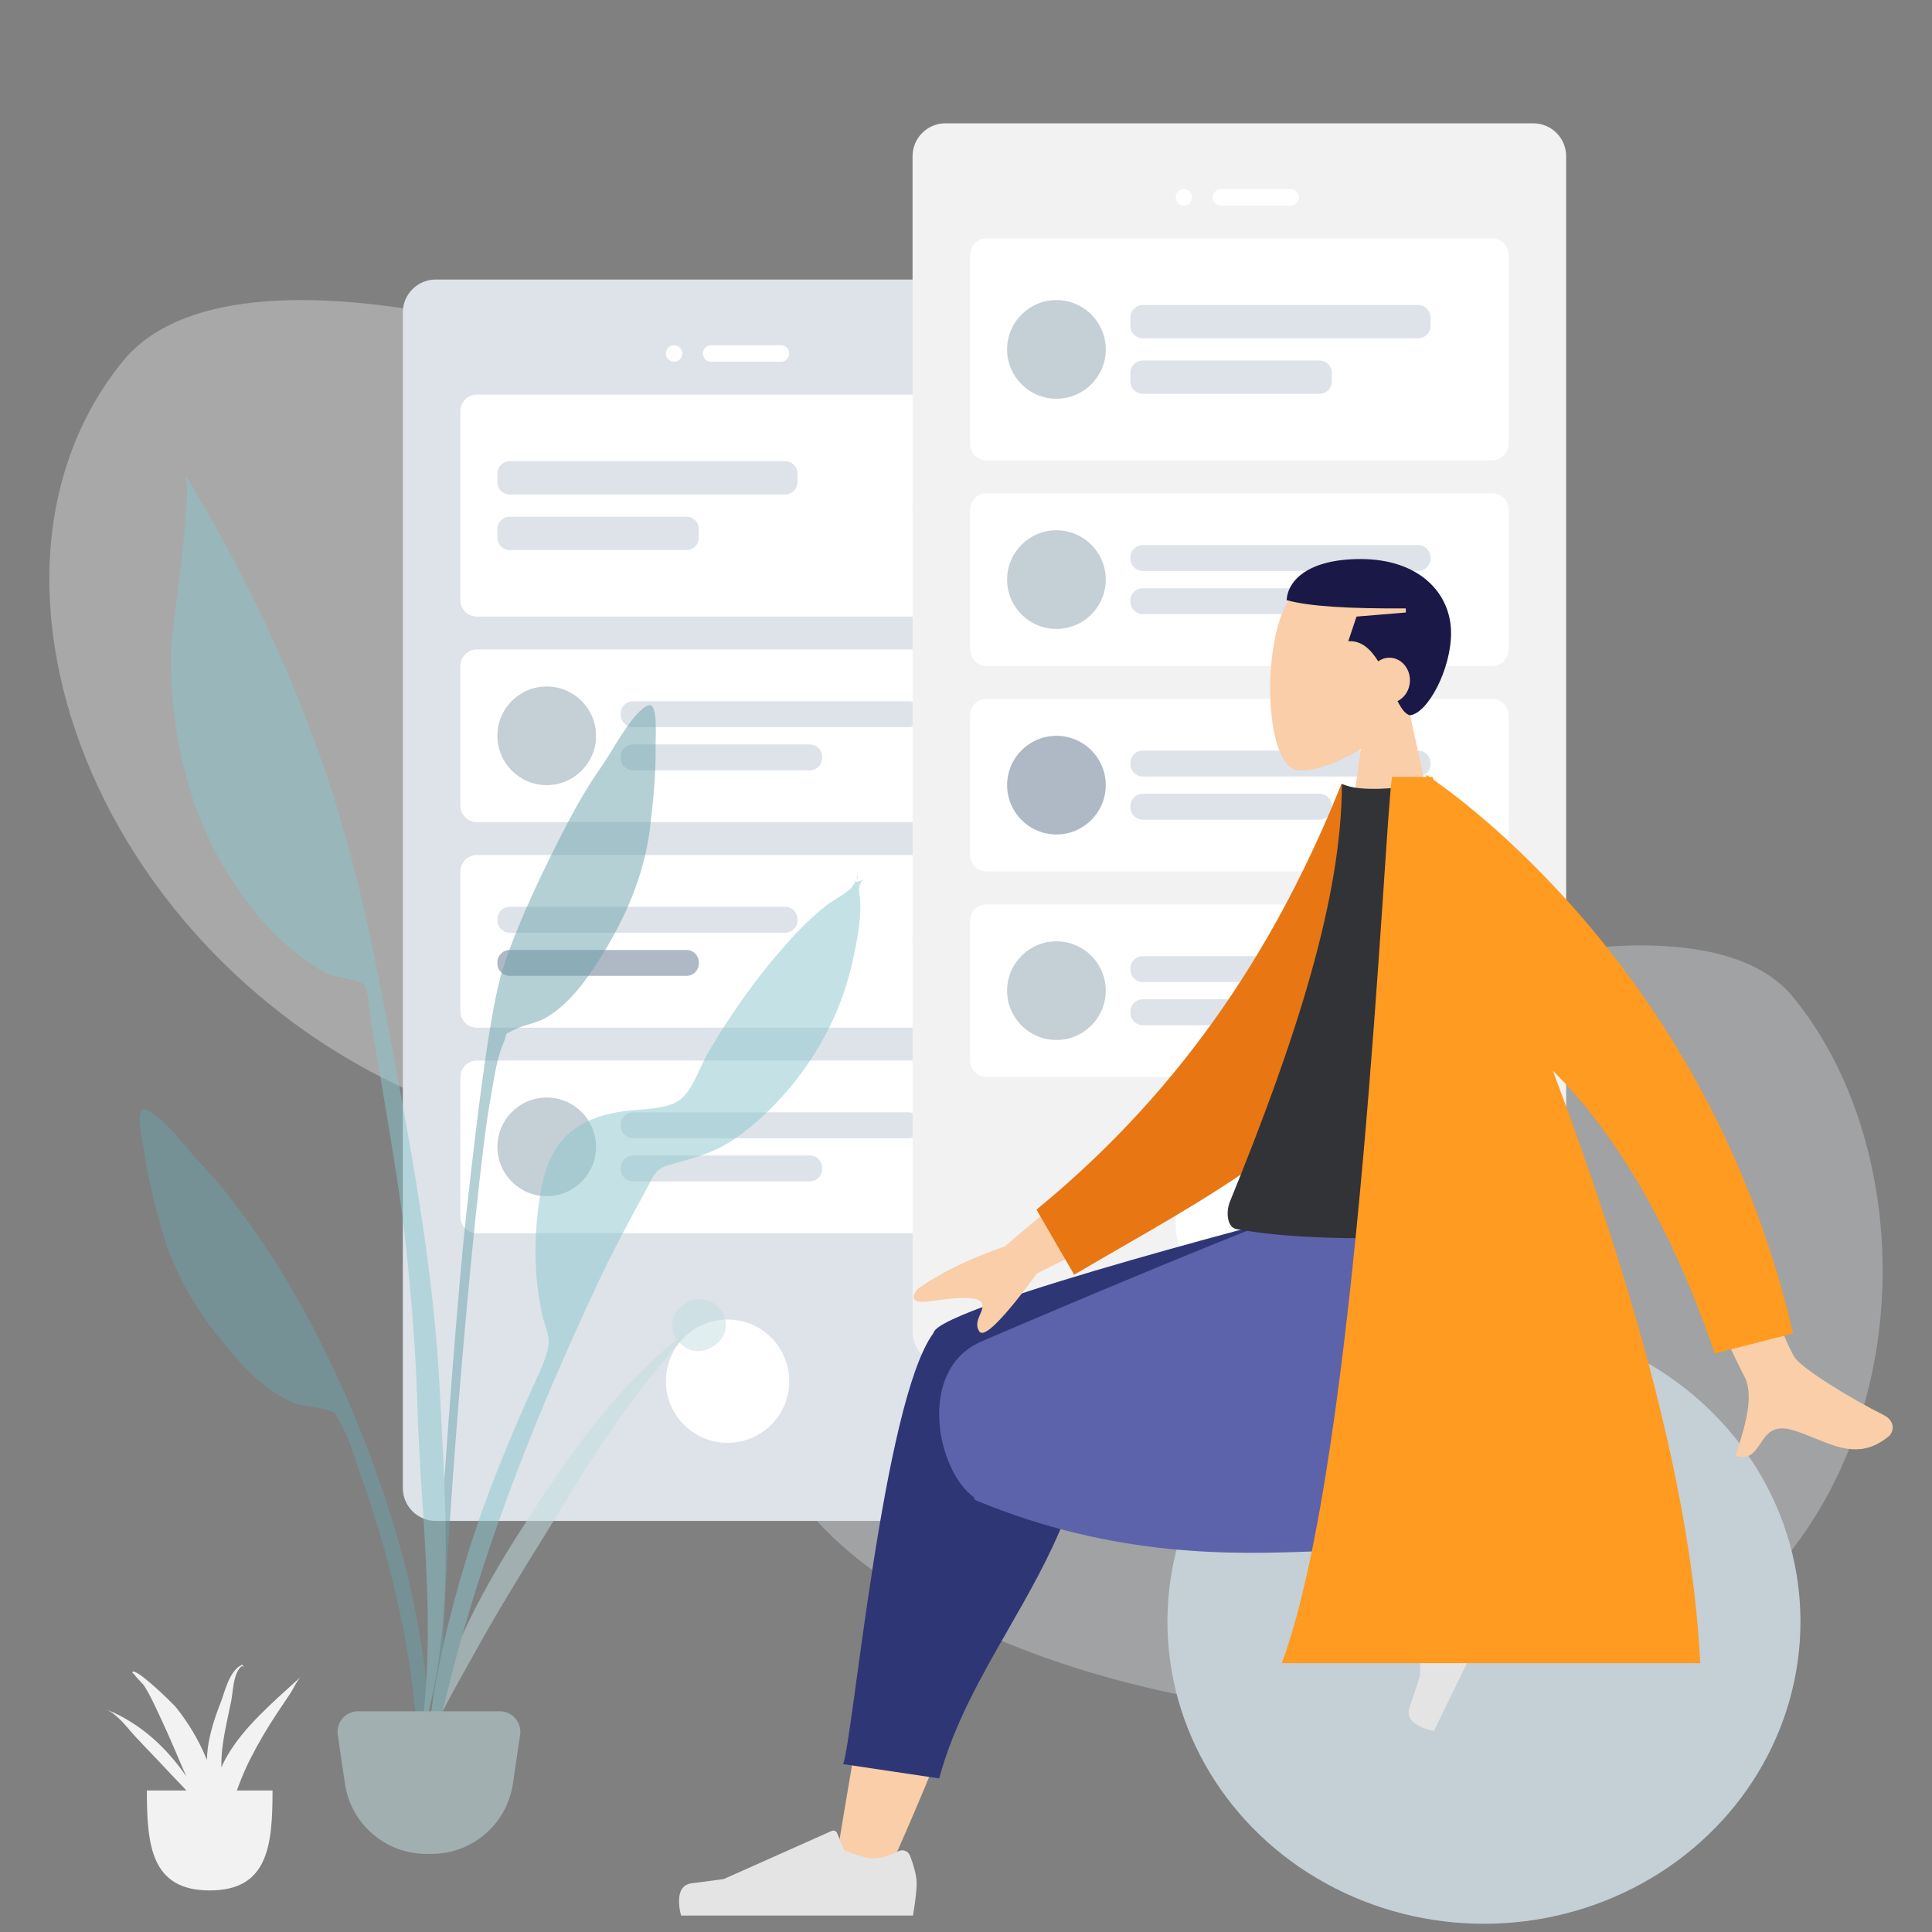 <svg xmlns="http://www.w3.org/2000/svg" width="470" height="470" viewBox="0 0 470 470">
  <rect x="0" y="0" width="470" height="470" fill="#808080" stroke="none"/>
  <g opacity=".346" transform="translate(-11 125)">
    <path fill="rgb(242,242,242)" fill-rule="evenodd" d="M332.865 78.756C328.346 20.314 85.894-92.486 40.884-37.131c-45.01 55.356-1.738 159.244 92.587 185.847 94.325 26.603 203.913-11.517 199.394-69.96z"/>
    <path fill="rgb(221,227,233)" fill-rule="evenodd" d="M198.09 216.083c3.856-49.649 210.773-145.477 249.186-98.451 38.413 47.027 28.69 145.942-51.81 168.542-80.5 22.6-201.233-20.443-197.376-70.092z"/>
  </g>
  <g transform="translate(26 405)">
    <path fill="rgb(242,242,242)" fill-rule="evenodd" d="M9.727 30.57c0 13.43 1.06 24.317 15.286 24.317 14.226 0 15.286-10.887 15.286-24.317"/>
    <path fill="rgb(242,242,242)" fill-rule="evenodd" d="M29.245 22.191c-.521.902-.986 1.821-1.397 2.755-.014-1.922.092-3.859.382-5.822.496-3.362 1.254-6.707 1.966-10.046.512-2.4.479-6.71 2.422-8.623.533-.413.661.398.661.749.007.074-.001-1.436-.518-1.173-3.073 1.587-4.069 6.577-5.052 9.076-1.435 3.647-2.657 7.375-3.16 11.169-.127.958-.196 1.917-.212 2.873-.104-.256-.203-.514-.311-.769-1.774-4.16-4.167-8.218-7.152-11.961-.735-.921-9.974-10.009-10.697-8.618.071.202.221.37.449.503.013.015.014.007.006-.016.543.876 2.085 2.23 2.566 2.998 1.209 1.933 2.149 3.984 3.105 5.996 2.018 4.252 3.89 8.546 5.705 12.85.423 1.002.863 1.999 1.312 2.993C14.686 20.444 8.506 14.378 0 10.906c2.905 1.478 4.81 4.259 6.772 6.388 2.366 2.568 4.859 5.067 7.23 7.632 2.796 3.026 6.087 6.213 8.777 9.562 2.605 5.47 5.137 10.945 6.7 16.695-.64-1.987-.05-4.732-.16-6.817-.087-1.659-.281-3.305-.547-4.948.329.741.612 1.483.74 2.172-.117-1.157-.252-2.306-.397-3.45.372-1.071.737-2.07.984-2.893 1.265-4.222 2.771-8.37 4.822-12.414 1.898-3.741 4.075-7.434 6.447-11.014 1.106-1.669 2.228-3.332 3.343-4.998.73-1.091 1.424-2.837 2.44-3.882-6.566 6.003-13.74 12.049-17.905 19.251"/>
  </g>
  <g transform="translate(50 68)">
    <path fill="rgb(221,227,233)" fill-rule="evenodd" d="M56 0h143c4.415 0 8 3.585 8 8v286c0 4.415-3.585 8-8 8H56c-4.415 0-8-3.585-8-8V8c0-4.415 3.585-8 8-8z"/>
    <ellipse cx="127" cy="268" fill="rgb(255,255,255)" rx="15" ry="15"/>
    <g transform="translate(112 16)">
      <ellipse cx="2" cy="2" fill="rgb(255,255,255)" rx="2" ry="2"/>
      <path fill="rgb(255,255,255)" fill-rule="evenodd" d="M11 0h17c1.104 0 2 .896 2 2s-.896 2-2 2H11c-1.104 0-2-.896-2-2s.896-2 2-2z"/>
    </g>
    <g transform="translate(62 28)">
      <g>
        <path fill="rgb(255,255,255)" fill-rule="evenodd" d="M4 0h123c2.208 0 4 1.792 4 4v46c0 2.208-1.792 4-4 4H4c-2.208 0-4-1.792-4-4V4c0-2.208 1.792-4 4-4z"/>
        <g transform="translate(9 16.2)">
          <path fill="rgb(221,227,233)" fill-rule="evenodd" d="M3 0h67c1.656 0 3 1.344 3 3v2.1c0 1.656-1.344 3-3 3H3c-1.656 0-3-1.344-3-3V3c0-1.656 1.344-3 3-3z"/>
          <path fill="rgb(221,227,233)" fill-rule="evenodd" d="M3 13.5h43c1.656 0 3 1.344 3 3v2.1c0 1.656-1.344 3-3 3H3c-1.656 0-3-1.344-3-3v-2.1c0-1.656 1.344-3 3-3z"/>
        </g>
        <g transform="translate(110 20)">
          <ellipse cx="7" cy="7" fill="rgb(221,227,233)" rx="7" ry="7"/>
          <ellipse cx="7" cy="7" fill="rgb(242,242,242)" rx="3" ry="3"/>
        </g>
      </g>
      <g transform="translate(0 62)">
        <path fill="rgb(255,255,255)" fill-rule="evenodd" d="M4 0h123c2.208 0 4 1.792 4 4v34c0 2.208-1.792 4-4 4H4c-2.208 0-4-1.792-4-4V4c0-2.208 1.792-4 4-4z"/>
        <g transform="translate(39 12.6)">
          <path fill="rgb(221,227,233)" fill-rule="evenodd" d="M3 0h67c1.656 0 3 1.344 3 3v.3c0 1.656-1.344 3-3 3H3c-1.656 0-3-1.344-3-3V3c0-1.656 1.344-3 3-3z"/>
          <path fill="rgb(221,227,233)" fill-rule="evenodd" d="M3 10.5h43c1.656 0 3 1.344 3 3v.3c0 1.656-1.344 3-3 3H3c-1.656 0-3-1.344-3-3v-.3c0-1.656 1.344-3 3-3z"/>
        </g>
        <ellipse cx="21" cy="21" fill="rgb(197,207,214)" rx="12" ry="12"/>
      </g>
      <g transform="translate(0 112)">
        <path fill="rgb(255,255,255)" fill-rule="evenodd" d="M4 0h123c2.208 0 4 1.792 4 4v34c0 2.208-1.792 4-4 4H4c-2.208 0-4-1.792-4-4V4c0-2.208 1.792-4 4-4z"/>
        <g transform="translate(9 12.6)">
          <path fill="rgb(221,227,233)" fill-rule="evenodd" d="M3 0h67c1.656 0 3 1.344 3 3v.3c0 1.656-1.344 3-3 3H3c-1.656 0-3-1.344-3-3V3c0-1.656 1.344-3 3-3z"/>
          <path fill="rgb(175,185,197)" fill-rule="evenodd" d="M3 10.5h43c1.656 0 3 1.344 3 3v.3c0 1.656-1.344 3-3 3H3c-1.656 0-3-1.344-3-3v-.3c0-1.656 1.344-3 3-3z"/>
        </g>
        <g transform="translate(110 14)">
          <ellipse cx="7" cy="7" fill="rgb(221,227,233)" rx="7" ry="7"/>
          <ellipse cx="7" cy="7" fill="rgb(242,242,242)" rx="3" ry="3"/>
        </g>
      </g>
      <g transform="translate(0 162)">
        <path fill="rgb(255,255,255)" fill-rule="evenodd" d="M4 0h123c2.208 0 4 1.792 4 4v34c0 2.208-1.792 4-4 4H4c-2.208 0-4-1.792-4-4V4c0-2.208 1.792-4 4-4z"/>
        <g transform="translate(39 12.6)">
          <path fill="rgb(221,227,233)" fill-rule="evenodd" d="M3 0h67c1.656 0 3 1.344 3 3v.3c0 1.656-1.344 3-3 3H3c-1.656 0-3-1.344-3-3V3c0-1.656 1.344-3 3-3z"/>
          <path fill="rgb(221,227,233)" fill-rule="evenodd" d="M3 10.5h43c1.656 0 3 1.344 3 3v.3c0 1.656-1.344 3-3 3H3c-1.656 0-3-1.344-3-3v-.3c0-1.656 1.344-3 3-3z"/>
        </g>
        <ellipse cx="21" cy="21" fill="rgb(197,207,214)" rx="12" ry="12"/>
      </g>
    </g>
  </g>
  <g transform="translate(222 30)">
    <path fill="rgb(242,242,242)" fill-rule="evenodd" d="M8 0h143c4.415 0 8 3.585 8 8v286c0 4.415-3.585 8-8 8H8c-4.415 0-8-3.585-8-8V8c0-4.415 3.585-8 8-8z"/>
    <ellipse cx="79" cy="268" fill="rgb(255,255,255)" rx="15" ry="15"/>
    <g transform="translate(64 16)">
      <ellipse cx="2" cy="2" fill="rgb(255,255,255)" rx="2" ry="2"/>
      <path fill="rgb(255,255,255)" fill-rule="evenodd" d="M11 0h17c1.104 0 2 .896 2 2s-.896 2-2 2H11c-1.104 0-2-.896-2-2s.896-2 2-2z"/>
    </g>
    <g transform="translate(14 28)">
      <g>
        <path fill="rgb(255,255,255)" fill-rule="evenodd" d="M4 0h123c2.208 0 4 1.792 4 4v46c0 2.208-1.792 4-4 4H4c-2.208 0-4-1.792-4-4V4c0-2.208 1.792-4 4-4z"/>
        <g transform="translate(39 16.2)">
          <path fill="rgb(221,227,233)" fill-rule="evenodd" d="M3 0h67c1.656 0 3 1.344 3 3v2.1c0 1.656-1.344 3-3 3H3c-1.656 0-3-1.344-3-3V3c0-1.656 1.344-3 3-3z"/>
          <path fill="rgb(221,227,233)" fill-rule="evenodd" d="M3 13.5h43c1.656 0 3 1.344 3 3v2.1c0 1.656-1.344 3-3 3H3c-1.656 0-3-1.344-3-3v-2.1c0-1.656 1.344-3 3-3z"/>
        </g>
        <ellipse cx="21" cy="27" fill="rgb(197,207,214)" rx="12" ry="12"/>
      </g>
      <g transform="translate(0 62)">
        <path fill="rgb(255,255,255)" fill-rule="evenodd" d="M4 0h123c2.208 0 4 1.792 4 4v34c0 2.208-1.792 4-4 4H4c-2.208 0-4-1.792-4-4V4c0-2.208 1.792-4 4-4z"/>
        <g transform="translate(39 12.6)">
          <path fill="rgb(221,227,233)" fill-rule="evenodd" d="M3 0h67c1.656 0 3 1.344 3 3v.3c0 1.656-1.344 3-3 3H3c-1.656 0-3-1.344-3-3V3c0-1.656 1.344-3 3-3z"/>
          <path fill="rgb(221,227,233)" fill-rule="evenodd" d="M3 10.5h43c1.656 0 3 1.344 3 3v.3c0 1.656-1.344 3-3 3H3c-1.656 0-3-1.344-3-3v-.3c0-1.656 1.344-3 3-3z"/>
        </g>
        <ellipse cx="21" cy="21" fill="rgb(197,207,214)" rx="12" ry="12"/>
      </g>
      <g transform="translate(0 112)">
        <path fill="rgb(255,255,255)" fill-rule="evenodd" d="M4 0h123c2.208 0 4 1.792 4 4v34c0 2.208-1.792 4-4 4H4c-2.208 0-4-1.792-4-4V4c0-2.208 1.792-4 4-4z"/>
        <g transform="translate(39 12.6)">
          <path fill="rgb(221,227,233)" fill-rule="evenodd" d="M3 0h67c1.656 0 3 1.344 3 3v.3c0 1.656-1.344 3-3 3H3c-1.656 0-3-1.344-3-3V3c0-1.656 1.344-3 3-3z"/>
          <path fill="rgb(221,227,233)" fill-rule="evenodd" d="M3 10.5h43c1.656 0 3 1.344 3 3v.3c0 1.656-1.344 3-3 3H3c-1.656 0-3-1.344-3-3v-.3c0-1.656 1.344-3 3-3z"/>
        </g>
        <ellipse cx="21" cy="21" fill="rgb(175,185,197)" rx="12" ry="12"/>
      </g>
      <g transform="translate(0 162)">
        <path fill="rgb(255,255,255)" fill-rule="evenodd" d="M4 0h123c2.208 0 4 1.792 4 4v34c0 2.208-1.792 4-4 4H4c-2.208 0-4-1.792-4-4V4c0-2.208 1.792-4 4-4z"/>
        <g transform="translate(39 12.6)">
          <path fill="rgb(221,227,233)" fill-rule="evenodd" d="M3 0h67c1.656 0 3 1.344 3 3v.3c0 1.656-1.344 3-3 3H3c-1.656 0-3-1.344-3-3V3c0-1.656 1.344-3 3-3z"/>
          <path fill="rgb(221,227,233)" fill-rule="evenodd" d="M3 10.5h43c1.656 0 3 1.344 3 3v.3c0 1.656-1.344 3-3 3H3c-1.656 0-3-1.344-3-3v-.3c0-1.656 1.344-3 3-3z"/>
        </g>
        <ellipse cx="21" cy="21" fill="rgb(197,207,214)" rx="12" ry="12"/>
      </g>
    </g>
  </g>
  <g transform="matrix(-1 0 0 1 487 107)">
    <g transform="translate(82)">
      <path fill="rgb(249,206,168)" fill-rule="evenodd" d="M92.143 40.134c5.795 10.801 5.106 38.199-2.383 40.13-2.987.77-9.349-1.116-15.825-5.019L78 104H54l8.262-38.51c-4.608-5.409-7.727-12.037-7.205-19.465 1.502-21.4 31.292-16.693 37.087-5.892z"/>
      <path fill="rgb(25,24,71)" fill-rule="evenodd" d="M63 41c13.849.099 23.485-.484 29-2-.251-4.694-5.131-10-18-10-14.318 0-22 8.346-22 18 0 8.821 5.678 19.563 10 20 1.119-.245 2.074-1.591 3.024-3.447C63.246 62.71 62 60.764 62 58.5c0-3.036 2.24-5.5 5-5.5 1.002 0 1.936.325 2.719.885C71.535 50.954 73.812 48.762 77 49l-2-6-12-1v-1z"/>
    </g>
    <g transform="translate(0 187)">
      <ellipse cx="116" cy="58.5" fill="rgb(197,207,214)" rx="77" ry="73.5" transform="translate(10 42)"/>
      <path fill="rgb(249,206,168)" fill-rule="evenodd" d="M245.711 96.58c3.719 13.028 12.985 37.721 25.798 66.08l12.175-3.552c-10.652-65.255-19.517-108.457-24.594-121.606-3.355-8.688-28.737-7.67-25.817 9.811 1.224 7.331 6.069 26.96 12.438 49.267zm-50.044-46.219C175.812 54.475 134.644 69.017 122.888 73.664c-7.388 2.92-2.625 12.824 3.677 11.958 4.497-.618 57.046-6.127 94.113-11.462 14.884-2.142 6.877-30.022-8.576-27.071-5.199.993-10.729 2.091-16.435 3.273z"/>
      <path fill="rgb(47,54,118)" fill-rule="evenodd" d="M158 0h7.562s92.277 23.514 94.306 30.138c.014.047.027.094.038.14.032.041.063.083.093.125 12.191 16.767 19.493 98.624 21.889 104.753l-23.362 3.485c-3.533-13.102-10.139-24.633-16.789-36.24-10.168-17.749-20.439-35.676-19.98-59.673-.205-1.164-.257-2.268-.172-3.313L158 7.047V0z"/>
      <path fill="rgb(92,99,171)" fill-rule="evenodd" d="M163.283 58.64c-5.818-1.165-11.176-2.204-15.76-3.008C117.909 50.438 109.274 34.586 114.38 0h54.562c8.913 2.56 55.232 21.985 79.265 32.316 15.906 6.838 10.892 31.488 1.884 37.903-.049.394-.211.661-.5.781-34.151 14.154-63.273 13.098-81.974 12.42-7.833-.284-13.837-.502-17.617.492l-5.923-18.684 19.206-6.588z"/>
      <path fill="rgb(228,228,228)" fill-rule="evenodd" d="M129.052 72.696c.024-1.171-.959-2.111-2.127-2.036 0 0-4.347.278-6.778 1.464-2.431 1.186-6.7 4.271-6.7 4.271l24.725 50.694s7.496-1.21 5.941-5.722c-1.556-4.511-2.509-7.532-2.509-7.532l-.988-28.685c-.019-.563-.5-.999-1.062-.964l-4.413.277s-3.761-3.044-4.963-5.508c-1.202-2.464-1.125-6.259-1.125-6.259z"/>
      <path fill="rgb(228,228,228)" fill-rule="evenodd" d="M268.418 156.352c-1.042-.534-2.318-.064-2.763 1.019 0 0-1.655 4.029-1.655 6.734C264 166.811 264.901 172 264.901 172h56.402s2.199-7.268-2.538-7.848c-4.737-.58-7.87-1.047-7.87-1.047l-26.215-11.687c-.515-.229-1.117.011-1.332.532l-1.685 4.088s-4.385 2.046-7.127 2.046c-2.742 0-6.118-1.732-6.118-1.732z"/>
    </g>
    <g transform="translate(22 82)">
      <path fill="rgb(249,206,168)" fill-rule="evenodd" d="M6.824 155.203c7.988-3.972 19.717-11.24 21.54-13.919 3.729-5.479 25.303-63.748 25.303-63.748l17.712 2.572s-28.518 61.874-30.578 65.445c-2.676 4.639-.309 12.258 1.296 17.424.248.799.478 1.54.669 2.202-3.371.973-4.653-.956-6.005-2.99-1.527-2.298-3.143-4.729-7.957-3.261-1.86.567-3.647 1.295-5.393 2.006-6.031 2.457-11.571 4.714-17.934-.564-1.009-.837-1.859-3.573 1.348-5.167zM190.359 88.61l30.187 25.592c8.468 2.932 15.475 6.334 21.023 10.205 1.281 1.342 2.757 3.982-2.885 3.149-5.642-.833-11.614-1.455-12.532.425-.402.823-.001 1.776.429 2.796.552 1.31 1.151 2.732.159 4.138-1.177 1.667-5.855-3.046-14.034-14.137l-30.597-15.27 8.25-16.897z"/>
      <path fill="rgb(232,118,19)" fill-rule="evenodd" d="M127.695 5.332l10.975-3.629c14.888 37.19 37.091 73.174 74.187 103.568l-9.174 15.827c-32.603-19.205-63.465-34.124-75.989-62.942-4.203-9.672-.343-41.258 0-52.823z"/>
      <path fill="rgb(50,51,55)" fill-rule="evenodd" d="M90 110s47.157 5 74.236 0c2.237-.413 2.589-4.158 1.552-6.699-16.152-39.577-27.228-74.109-27.228-101.598C134.115 3.944 123 2.374 123 2.374 103.086 30.703 93.933 63.206 90 110z"/>
      <path fill="rgb(255,155,33)" fill-rule="evenodd" d="M117.293 0c.514-.346.785-.519.785-.519L118.049 0h8.299c1.932 11.365 8.027 165.263 26.842 215.606H51.385c2.148-44.884 18.696-98.559 35.839-144.136-12.65 12.585-27.423 33.683-39.362 68.802l-19.069-4.895C48.226 51.638 105.162 8.452 116.21.744c.108-.249.215-.497.322-.744h.762z"/>
    </g>
  </g>
  <g opacity=".5" transform="translate(34 116)">
    <path fill="rgb(105,161,172)" fill-rule="evenodd" d="M112.444 70.309c2.651-3.78 7.571-13.381 11.303-14.732 2.404-.87 1.703 8.13 1.732 9.846.116 6.639-.531 13.236-1.329 19.82-1.438 11.873-6.141 22.448-12.59 32.553-3.319 5.2-7.212 10.463-12.604 13.707-2.482 1.494-5.468 1.744-7.919 3.032-2.855 1.499-1.3.287-2.586 3.262-1.786 4.13-2.358 9.457-3.184 13.863-3.795 20.228-12.983 127.156-11.391 147.732.141 1.824-2.402 2.26-2.529.033-.675-11.805 5.164-93.553 8.11-120.287 2.946-26.734 5.927-50.352 8.916-59.601 3.626-11.221 10.175-24.716 15.627-35.18 2.532-4.861 5.293-9.555 8.443-14.048z"/>
    <path fill="rgb(193,222,226)" fill-rule="evenodd" d="M132.123 201.428c6.899-5.065 14.367 4.494 8.124 9.56-3.451 2.8-7.059 1.804-9.091-.529-1.319 1.607-2.553 3.288-3.739 4.707-3.613 4.325-7.028 8.754-10.292 13.286-6.78 9.415-12.59 19.361-18.665 29.126-5.995 9.637-11.942 19.324-17.376 29.205-4.603 8.372-10.739 18.221-12.315 27.399 2.391-19.465 11.465-38.175 22.27-55.335 10.717-17.019 23.017-35.606 39.611-49.037-1.689-2.484-1.736-6.029 1.472-8.382z"/>
    <path fill="rgb(105,161,172)" fill-rule="evenodd" d="M1.207 153.955c3.861.755 10.169 9.488 13.352 12.816 3.782 3.954 7.213 8.169 10.448 12.584 6.963 9.505 13.19 19.61 18.485 30.149 8.633 17.18 15.548 34.815 20.567 53.523 3.072 11.452 5.062 23.321 6.241 35.107.223 2.223 2.553 19.36-.805 19.822-3.02.416-2.088-13.013-2.233-14.84-1.647-20.608-6.581-40.66-13.445-60.084-1.495-4.231-2.884-9.414-5.275-13.222-1.722-2.743-.012-1.786-3.038-2.824-2.598-.892-5.558-.674-8.219-1.766-5.78-2.37-10.407-6.971-14.464-11.599-7.883-8.994-14.131-18.725-17.387-30.249-1.806-6.39-3.466-12.817-4.388-19.405-.238-1.703-2.326-10.499.161-10.013z"/>
    <path fill="rgb(137,197,204)" fill-rule="evenodd" d="M16.443 8.653c14.543 25.219 26.493 52.922 34.21 80.981 4.675 17 7.945 34.445 11.193 51.764 5.03 26.816 9.788 53.63 11.141 80.923 1.362 27.451 4.054 59.112-4.935 85.551 4.49-26.843.215-55.416-.542-82.425-.362-12.894-1.41-25.662-2.785-38.481-1.334-12.435-3.514-24.81-5.544-37.147-.989-6.008-2.027-12.008-3.085-18.004-.316-1.789-.449-7.097-1.584-8.319-1.142-1.23-6.97-1.732-8.799-2.634-3.684-1.818-7.15-4.4-10.217-7.129-5.88-5.23-10.995-12.065-15.032-18.802C11.124 79.342 7.389 60.319 7.578 42.266c.036-3.505 5.674-41.25 3.41-41.77.136-.16.265-.324.387-.496 1.714 2.87 3.396 5.759 5.068 8.653z"/>
    <path fill="rgb(137,197,204)" fill-rule="evenodd" d="M173.406 99.609c.224-.324 1.685-2.574.949-2.431 1.497-.293-2.059 2.482 1.671.779-1.771 1.673-.749 3.846-.725 6.098.039 3.656-.573 7.281-1.262 10.858-1.088 5.654-2.709 11.152-5.061 16.411-5.127 11.461-13.834 22.494-24.171 29.659-5.103 3.538-10.104 4.742-15.924 6.371-3.676 1.029-3.968 2.93-5.919 6.497-4.062 7.429-8.052 14.832-11.635 22.512-4.278 9.171-8.431 18.351-12.348 27.683-13.197 31.434-23.937 64.001-29.578 97.704-.138-19.861 4.457-40.317 10.253-59.248 4.222-13.793 9.718-27.088 15.58-40.25 1.421-3.188 3.573-7.29 4.177-10.81.422-2.466-.869-4.838-1.46-7.437-2.305-10.118-2.14-21.453-.116-31.625 2.232-11.216 8.686-16.422 19.605-18.011 3.993-.581 9.069-.368 12.73-2.071 3.989-1.854 5.635-7.948 7.903-11.86 6.093-10.508 13.332-20.586 21.645-29.44 2.302-2.452 4.777-4.714 7.403-6.81 1.656-1.323 5.154-2.952 6.282-4.582z"/>
    <path fill="rgb(193,222,226)" fill-rule="evenodd" d="M48.164 306.031c-.445-3.019 1.895-5.73 4.946-5.73h34.474c3.052 0 5.392 2.71 4.946 5.73l-1.753 11.887C89.331 327.731 80.911 335 70.992 335h-1.289c-9.919 0-18.339-7.269-19.786-17.082l-1.753-11.887z"/>
  </g>
</svg>
